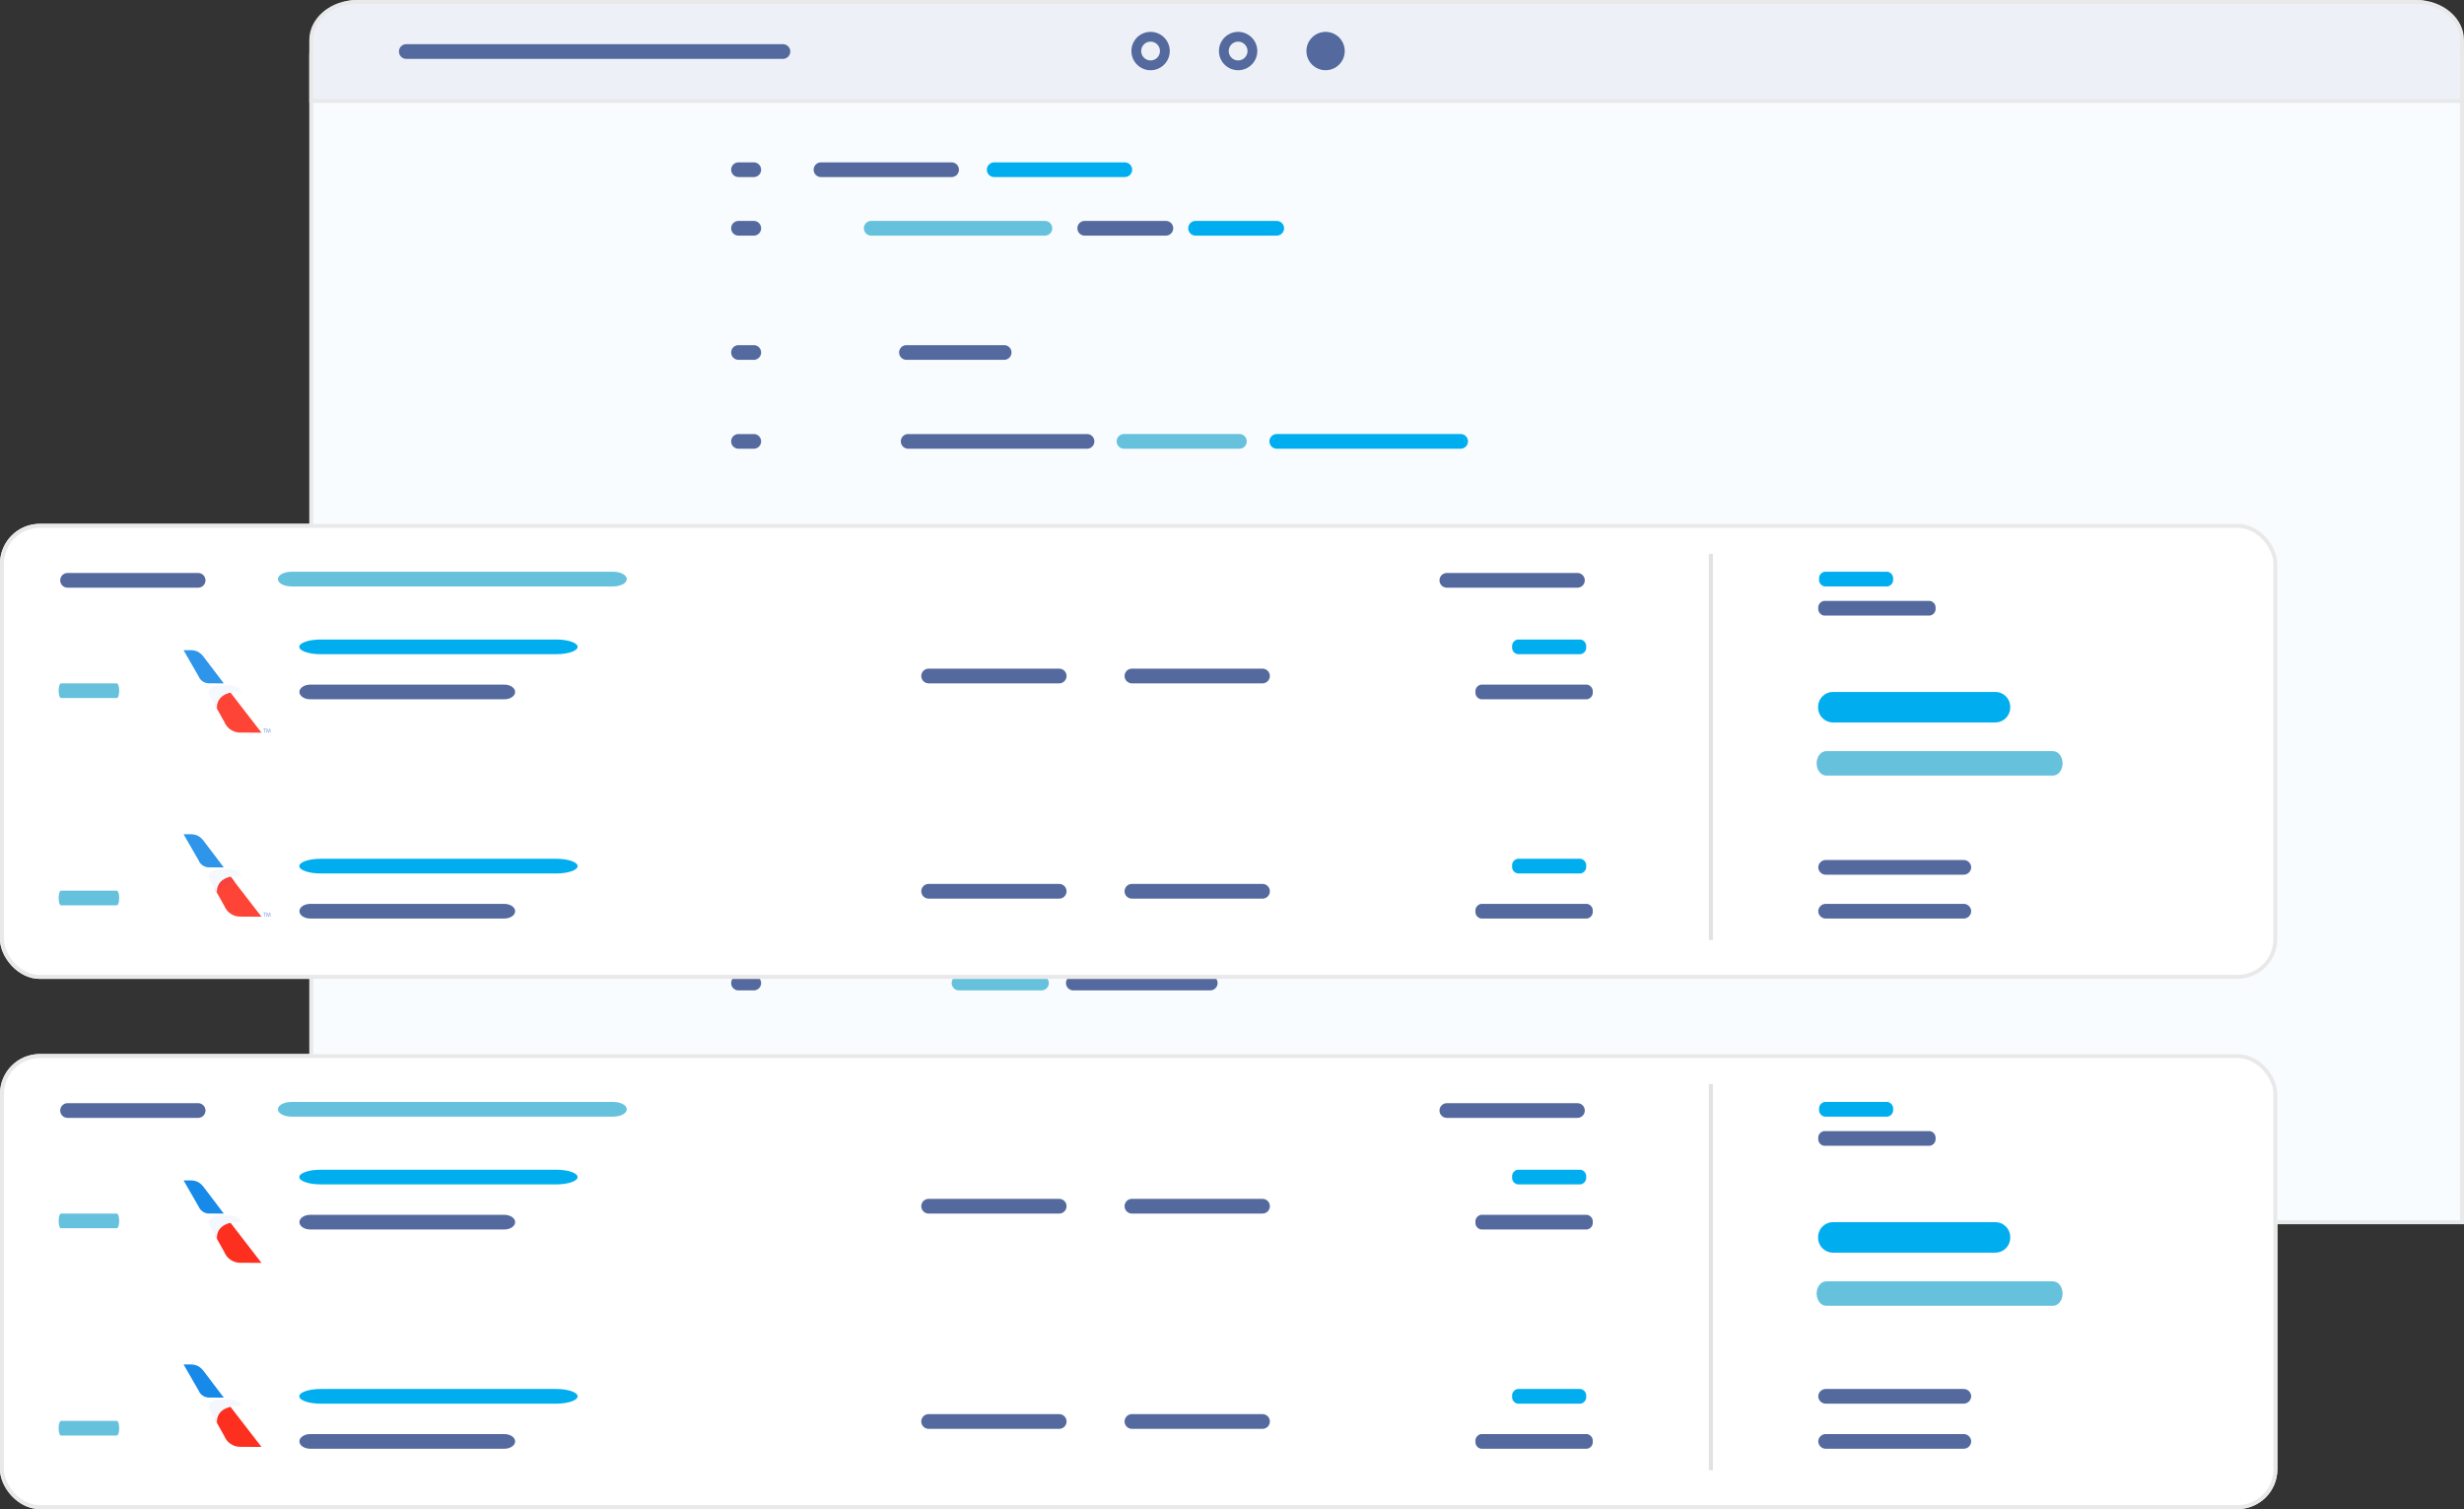 <svg xmlns="http://www.w3.org/2000/svg" xmlns:xlink="http://www.w3.org/1999/xlink" width="618.104" height="378.55" viewBox="0 0 618.104 378.55">
  <rect x="0" y="0" width="618.104" height="378.55" fill="#333333" stroke="none"/>
  <defs>
    <linearGradient id="linear-gradient" x1="27.215" y1="-116.18" x2="27.215" y2="-115.299" gradientUnits="objectBoundingBox">
      <stop offset="0" stop-color="#00d9ff"/>
      <stop offset="1" stop-color="#1789e9"/>
    </linearGradient>
    <linearGradient id="linear-gradient-2" x1="23.001" y1="-92.619" x2="24.09" y2="-92.619" gradientUnits="objectBoundingBox">
      <stop offset="0" stop-color="#fd3020"/>
      <stop offset="1" stop-color="#f42e2b"/>
    </linearGradient>
    <linearGradient id="linear-gradient-3" x1="52.968" y1="-206.406" x2="51.666" y2="-205.122" xlink:href="#linear-gradient-2"/>
    <linearGradient id="linear-gradient-4" x1="32.525" y1="-161.398" x2="33.34" y2="-161.42" gradientUnits="objectBoundingBox">
      <stop offset="0" stop-color="#f4f8fd"/>
      <stop offset="1" stop-color="#ceebf4"/>
    </linearGradient>
  </defs>
  <g id="Group_14374" data-name="Group 14374" transform="translate(-715.309 -201.601)">
    <g id="Group_14263" data-name="Group 14263" transform="translate(793.395 202.101)">
      <path id="Path_17220" data-name="Path 17220" d="M1255.6-2890.649v292.512H716.078v-292.511c0-7.466,5.128-13.573,11.4-13.573H1244.2C1250.469-2904.221,1255.6-2898.113,1255.6-2890.649Z" transform="translate(-716.078 2904.221)" fill="#f9fcff" stroke="#e9e9e9" stroke-width="1"/>
      <path id="Path_17221" data-name="Path 17221" d="M1255.6-2894.68v15.286H716.088v-15.285c0-5.248,5.129-9.542,11.4-9.542h516.722C1250.474-2904.221,1255.6-2899.927,1255.6-2894.68Z" transform="translate(-716.086 2904.221)" fill="#edf1f7" stroke="#e9e9e9" stroke-width="1"/>
      <circle id="Ellipse_385" data-name="Ellipse 385" cx="4.808" cy="4.808" r="4.808" transform="translate(247.643 12.303) rotate(-45)" fill="#54699d"/>
      <path id="Path_17222" data-name="Path 17222" d="M1493.83-2871.277a2.356,2.356,0,0,1,2.353,2.354,2.356,2.356,0,0,1-2.353,2.353,2.356,2.356,0,0,1-2.353-2.353,2.357,2.357,0,0,1,2.353-2.354m0-2.455a4.809,4.809,0,0,0-4.808,4.809,4.808,4.808,0,0,0,4.808,4.808,4.807,4.807,0,0,0,4.808-4.808,4.808,4.808,0,0,0-4.808-4.809Z" transform="translate(-1261.327 2881.227)" fill="#54699d"/>
      <path id="Path_17223" data-name="Path 17223" d="M1419.279-2871.277a2.356,2.356,0,0,1,2.353,2.354,2.356,2.356,0,0,1-2.353,2.353,2.355,2.355,0,0,1-2.352-2.353,2.355,2.355,0,0,1,2.352-2.354m0-2.455a4.808,4.808,0,0,0-4.807,4.809,4.807,4.807,0,0,0,4.807,4.808,4.807,4.807,0,0,0,4.808-4.808,4.808,4.808,0,0,0-4.808-4.809Z" transform="translate(-1208.738 2881.227)" fill="#54699d"/>
      <g id="Group_13252" data-name="Group 13252" transform="translate(21.993 10.582)">
        <path id="Path_17224" data-name="Path 17224" d="M901.87-2857.492H807.387a1.841,1.841,0,0,1-1.841-1.841,1.842,1.842,0,0,1,1.841-1.842H901.87a1.842,1.842,0,0,1,1.841,1.842A1.841,1.841,0,0,1,901.87-2857.492Z" transform="translate(-805.546 2861.175)" fill="#54699d"/>
      </g>
      <g id="Group_13296" data-name="Group 13296" transform="translate(105.326 40.231)">
        <g id="Group_13253" data-name="Group 13253" transform="translate(0 0.001)">
          <path id="Path_17225" data-name="Path 17225" d="M811.225-2747.506h-3.837a1.841,1.841,0,0,1-1.841-1.842,1.841,1.841,0,0,1,1.841-1.841h3.837a1.841,1.841,0,0,1,1.841,1.841A1.842,1.842,0,0,1,811.225-2747.506Z" transform="translate(-805.546 2751.189)" fill="#54699d"/>
        </g>
        <g id="Group_13254" data-name="Group 13254" transform="translate(0 14.69)">
          <path id="Path_17226" data-name="Path 17226" d="M811.225-2687.752h-3.837a1.841,1.841,0,0,1-1.841-1.841,1.841,1.841,0,0,1,1.841-1.842h3.837a1.842,1.842,0,0,1,1.841,1.842A1.842,1.842,0,0,1,811.225-2687.752Z" transform="translate(-805.546 2691.435)" fill="#54699d"/>
        </g>
        <g id="Group_13255" data-name="Group 13255" transform="translate(0 45.847)">
          <path id="Path_17227" data-name="Path 17227" d="M811.225-2628h-3.837a1.841,1.841,0,0,1-1.841-1.841,1.841,1.841,0,0,1,1.841-1.842h3.837a1.842,1.842,0,0,1,1.841,1.842A1.841,1.841,0,0,1,811.225-2628Z" transform="translate(-805.546 2631.681)" fill="#54699d"/>
        </g>
        <g id="Group_13256" data-name="Group 13256" transform="translate(0 68.146)">
          <path id="Path_17228" data-name="Path 17228" d="M811.225-2568.238h-3.837a1.841,1.841,0,0,1-1.841-1.842,1.841,1.841,0,0,1,1.841-1.841h3.837a1.842,1.842,0,0,1,1.841,1.841A1.841,1.841,0,0,1,811.225-2568.238Z" transform="translate(-805.546 2571.921)" fill="#54699d"/>
        </g>
        <g id="Group_13257" data-name="Group 13257" transform="translate(0 90.862)">
          <path id="Path_17229" data-name="Path 17229" d="M811.225-2508.48h-3.837a1.841,1.841,0,0,1-1.841-1.841,1.841,1.841,0,0,1,1.841-1.841h3.837a1.841,1.841,0,0,1,1.841,1.841A1.841,1.841,0,0,1,811.225-2508.48Z" transform="translate(-805.546 2512.162)" fill="#54699d"/>
        </g>
        <g id="Group_13258" data-name="Group 13258" transform="translate(0 113.576)">
          <path id="Path_17230" data-name="Path 17230" d="M811.225-2448.726h-3.837a1.841,1.841,0,0,1-1.841-1.841,1.842,1.842,0,0,1,1.841-1.842h3.837a1.842,1.842,0,0,1,1.841,1.842A1.841,1.841,0,0,1,811.225-2448.726Z" transform="translate(-805.546 2452.408)" fill="#54699d"/>
        </g>
        <g id="Group_13259" data-name="Group 13259" transform="translate(0 136.291)">
          <path id="Path_17231" data-name="Path 17231" d="M811.225-2388.972h-3.837a1.841,1.841,0,0,1-1.841-1.841,1.842,1.842,0,0,1,1.841-1.841h3.837a1.842,1.842,0,0,1,1.841,1.841A1.841,1.841,0,0,1,811.225-2388.972Z" transform="translate(-805.546 2392.654)" fill="#54699d"/>
        </g>
        <g id="Group_13260" data-name="Group 13260" transform="translate(0 159.007)">
          <path id="Path_17232" data-name="Path 17232" d="M811.225-2329.211h-3.837a1.842,1.842,0,0,1-1.841-1.842,1.841,1.841,0,0,1,1.841-1.841h3.837a1.841,1.841,0,0,1,1.841,1.841A1.842,1.842,0,0,1,811.225-2329.211Z" transform="translate(-805.546 2332.894)" fill="#54699d"/>
        </g>
        <g id="Group_13261" data-name="Group 13261" transform="translate(0 181.721)">
          <path id="Path_17233" data-name="Path 17233" d="M811.225-2269.457h-3.837a1.841,1.841,0,0,1-1.841-1.841,1.841,1.841,0,0,1,1.841-1.841h3.837a1.842,1.842,0,0,1,1.841,1.841A1.841,1.841,0,0,1,811.225-2269.457Z" transform="translate(-805.546 2273.14)" fill="#54699d"/>
        </g>
        <g id="Group_13262" data-name="Group 13262" transform="translate(0 204.018)">
          <path id="Path_17234" data-name="Path 17234" d="M811.225-2209.7h-3.837a1.841,1.841,0,0,1-1.841-1.841,1.842,1.842,0,0,1,1.841-1.842h3.837a1.842,1.842,0,0,1,1.841,1.842A1.842,1.842,0,0,1,811.225-2209.7Z" transform="translate(-805.546 2213.385)" fill="#54699d"/>
        </g>
        <g id="Group_13263" data-name="Group 13263" transform="translate(0 235.177)">
          <path id="Path_17235" data-name="Path 17235" d="M811.225-2149.943h-3.837a1.841,1.841,0,0,1-1.841-1.841,1.842,1.842,0,0,1,1.841-1.842h3.837a1.842,1.842,0,0,1,1.841,1.842A1.841,1.841,0,0,1,811.225-2149.943Z" transform="translate(-805.546 2153.626)" fill="#54699d"/>
        </g>
        <g id="Group_13264" data-name="Group 13264" transform="translate(0 249.865)">
          <path id="Path_17236" data-name="Path 17236" d="M811.225-2090.189h-3.837a1.841,1.841,0,0,1-1.841-1.841,1.842,1.842,0,0,1,1.841-1.842h3.837a1.842,1.842,0,0,1,1.841,1.842A1.841,1.841,0,0,1,811.225-2090.189Z" transform="translate(-805.546 2093.872)" fill="#54699d"/>
        </g>
        <g id="Group_13265" data-name="Group 13265" transform="translate(20.695 0.001)">
          <path id="Path_17237" data-name="Path 17237" d="M924.333-2747.506H891.574a1.841,1.841,0,0,1-1.841-1.842,1.841,1.841,0,0,1,1.841-1.841h32.759a1.841,1.841,0,0,1,1.841,1.841A1.842,1.842,0,0,1,924.333-2747.506Z" transform="translate(-889.733 2751.189)" fill="#54699d"/>
        </g>
        <g id="Group_13267" data-name="Group 13267" transform="translate(64.145 0)">
          <g id="Group_13266" data-name="Group 13266">
            <path id="Path_17238" data-name="Path 17238" d="M1050.721-2747.51a1.841,1.841,0,0,1-1.841-1.842,1.842,1.842,0,0,1,1.841-1.841h32.759a1.841,1.841,0,0,1,1.842,1.841,1.842,1.842,0,0,1-1.842,1.841Z" transform="translate(-1048.88 2751.194)" fill="#00aeef"/>
          </g>
        </g>
        <g id="Group_13268" data-name="Group 13268" transform="translate(33.296 14.69)">
          <path id="Path_17239" data-name="Path 17239" d="M976.551-2687.752H932.977a1.841,1.841,0,0,1-1.841-1.841,1.841,1.841,0,0,1,1.841-1.842h43.574a1.841,1.841,0,0,1,1.841,1.842A1.841,1.841,0,0,1,976.551-2687.752Z" transform="translate(-931.136 2691.435)" fill="#66c1dd"/>
        </g>
        <g id="Group_13269" data-name="Group 13269" transform="translate(86.854 14.69)">
          <path id="Path_17240" data-name="Path 17240" d="M1159.063-2687.752h-20.357a1.841,1.841,0,0,1-1.841-1.841,1.841,1.841,0,0,1,1.841-1.842h20.357a1.842,1.842,0,0,1,1.842,1.842A1.842,1.842,0,0,1,1159.063-2687.752Z" transform="translate(-1136.865 2691.435)" fill="#54699d"/>
        </g>
        <g id="Group_13271" data-name="Group 13271" transform="translate(114.667 14.69)">
          <g id="Group_13270" data-name="Group 13270">
            <path id="Path_17241" data-name="Path 17241" d="M1265.16-2687.752H1244.8a1.841,1.841,0,0,1-1.841-1.841,1.841,1.841,0,0,1,1.841-1.842h20.355a1.842,1.842,0,0,1,1.842,1.842A1.842,1.842,0,0,1,1265.16-2687.752Z" transform="translate(-1242.963 2691.435)" fill="#00aeef"/>
          </g>
        </g>
        <g id="Group_13272" data-name="Group 13272" transform="translate(42.133 45.847)">
          <path id="Path_17242" data-name="Path 17242" d="M992.338-2628H967.826a1.841,1.841,0,0,1-1.841-1.841,1.841,1.841,0,0,1,1.841-1.842h24.512a1.842,1.842,0,0,1,1.841,1.842A1.841,1.841,0,0,1,992.338-2628Z" transform="translate(-965.985 2631.681)" fill="#54699d"/>
        </g>
        <g id="Group_13273" data-name="Group 13273" transform="translate(42.567 68.146)">
          <path id="Path_17243" data-name="Path 17243" d="M1012.694-2568.238H967.826a1.841,1.841,0,0,1-1.841-1.842,1.841,1.841,0,0,1,1.841-1.841h44.868a1.841,1.841,0,0,1,1.842,1.841A1.841,1.841,0,0,1,1012.694-2568.238Z" transform="translate(-965.985 2571.921)" fill="#54699d"/>
        </g>
        <g id="Group_13274" data-name="Group 13274" transform="translate(96.713 68.144)">
          <path id="Path_17244" data-name="Path 17244" d="M1203.874-2568.243H1174.93a1.842,1.842,0,0,1-1.842-1.842,1.842,1.842,0,0,1,1.842-1.841h28.943a1.841,1.841,0,0,1,1.841,1.841A1.842,1.842,0,0,1,1203.874-2568.243Z" transform="translate(-1173.089 2571.926)" fill="#66c1dd"/>
        </g>
        <g id="Group_13275" data-name="Group 13275" transform="translate(135.033 68.144)">
          <path id="Path_17245" data-name="Path 17245" d="M1362.084-2568.243h-46.119a1.842,1.842,0,0,1-1.842-1.842,1.842,1.842,0,0,1,1.842-1.841h46.119a1.841,1.841,0,0,1,1.841,1.841A1.842,1.842,0,0,1,1362.084-2568.243Z" transform="translate(-1314.124 2571.926)" fill="#00aeef"/>
        </g>
        <g id="Group_13277" data-name="Group 13277" transform="translate(55.636 90.862)">
          <g id="Group_13276" data-name="Group 13276">
            <path id="Path_17246" data-name="Path 17246" d="M1051.791-2508.48h-33.417a1.841,1.841,0,0,1-1.841-1.841,1.841,1.841,0,0,1,1.841-1.841h33.417a1.841,1.841,0,0,1,1.841,1.841A1.841,1.841,0,0,1,1051.791-2508.48Z" transform="translate(-1016.532 2512.162)" fill="#66c1dd"/>
          </g>
        </g>
        <g id="Group_13278" data-name="Group 13278" transform="translate(96.557 90.862)">
          <path id="Path_17247" data-name="Path 17247" d="M1206.973-2508.48h-33.417a1.841,1.841,0,0,1-1.841-1.841,1.841,1.841,0,0,1,1.841-1.841h33.417a1.841,1.841,0,0,1,1.841,1.841A1.841,1.841,0,0,1,1206.973-2508.48Z" transform="translate(-1171.714 2512.162)" fill="#54699d"/>
        </g>
        <g id="Group_13279" data-name="Group 13279" transform="translate(42.015 113.576)">
          <path id="Path_17248" data-name="Path 17248" d="M985.658-2448.726H967.826a1.841,1.841,0,0,1-1.841-1.841,1.842,1.842,0,0,1,1.841-1.842h17.832a1.842,1.842,0,0,1,1.841,1.842A1.841,1.841,0,0,1,985.658-2448.726Z" transform="translate(-965.985 2452.408)" fill="#54699d"/>
        </g>
        <g id="Group_13280" data-name="Group 13280" transform="translate(66.752 113.576)">
          <path id="Path_17249" data-name="Path 17249" d="M1080.115-2448.726h-17.832a1.841,1.841,0,0,1-1.841-1.841,1.842,1.842,0,0,1,1.841-1.842h17.832a1.842,1.842,0,0,1,1.841,1.842A1.841,1.841,0,0,1,1080.115-2448.726Z" transform="translate(-1060.442 2452.408)" fill="#54699d"/>
        </g>
        <g id="Group_13282" data-name="Group 13282" transform="translate(92.9 113.576)">
          <g id="Group_13281" data-name="Group 13281">
            <path id="Path_17250" data-name="Path 17250" d="M1205.418-2448.726h-48.683a1.841,1.841,0,0,1-1.841-1.841,1.842,1.842,0,0,1,1.841-1.842h48.683a1.842,1.842,0,0,1,1.841,1.842A1.841,1.841,0,0,1,1205.418-2448.726Z" transform="translate(-1154.894 2452.408)" fill="#00aeef"/>
          </g>
        </g>
        <g id="Group_13284" data-name="Group 13284" transform="translate(150.279 113.576)">
          <g id="Group_13283" data-name="Group 13283">
            <path id="Path_17251" data-name="Path 17251" d="M1395.821-2448.726h-17.833a1.841,1.841,0,0,1-1.841-1.841,1.842,1.842,0,0,1,1.841-1.842h17.833a1.842,1.842,0,0,1,1.841,1.842A1.841,1.841,0,0,1,1395.821-2448.726Z" transform="translate(-1376.146 2452.408)" fill="#66c1dd"/>
          </g>
        </g>
        <g id="Group_13285" data-name="Group 13285" transform="translate(55.584 136.291)">
          <path id="Path_17252" data-name="Path 17252" d="M1049.882-2388.972h-31.509a1.841,1.841,0,0,1-1.841-1.841,1.842,1.842,0,0,1,1.841-1.841h31.509a1.842,1.842,0,0,1,1.841,1.841A1.841,1.841,0,0,1,1049.882-2388.972Z" transform="translate(-1016.532 2392.654)" fill="#00aeef"/>
        </g>
        <g id="Group_13286" data-name="Group 13286" transform="translate(56.388 159.007)">
          <path id="Path_17253" data-name="Path 17253" d="M1074.692-2329.211h-56.318a1.842,1.842,0,0,1-1.841-1.842,1.841,1.841,0,0,1,1.841-1.841h56.318a1.841,1.841,0,0,1,1.841,1.841A1.841,1.841,0,0,1,1074.692-2329.211Z" transform="translate(-1016.532 2332.894)" fill="#54699d"/>
        </g>
        <g id="Group_13288" data-name="Group 13288" transform="translate(123.286 159.007)">
          <g id="Group_13287" data-name="Group 13287">
            <path id="Path_17254" data-name="Path 17254" d="M1299.985-2329.211h-31.806a1.842,1.842,0,0,1-1.841-1.842,1.841,1.841,0,0,1,1.841-1.841h31.806a1.841,1.841,0,0,1,1.841,1.841A1.842,1.842,0,0,1,1299.985-2329.211Z" transform="translate(-1266.337 2332.894)" fill="#66c1dd"/>
          </g>
        </g>
        <g id="Group_13289" data-name="Group 13289" transform="translate(42.281 181.721)">
          <path id="Path_17255" data-name="Path 17255" d="M999.971-2269.457H967.826a1.841,1.841,0,0,1-1.841-1.841,1.841,1.841,0,0,1,1.841-1.841h32.145a1.841,1.841,0,0,1,1.841,1.841A1.841,1.841,0,0,1,999.971-2269.457Z" transform="translate(-965.985 2273.14)" fill="#00aeef"/>
        </g>
        <g id="Group_13290" data-name="Group 13290" transform="translate(55.317 204.018)">
          <path id="Path_17256" data-name="Path 17256" d="M1039.068-2209.7h-20.695a1.841,1.841,0,0,1-1.841-1.841,1.842,1.842,0,0,1,1.841-1.842h20.695a1.842,1.842,0,0,1,1.841,1.842A1.841,1.841,0,0,1,1039.068-2209.7Z" transform="translate(-1016.532 2213.385)" fill="#66c1dd"/>
        </g>
        <g id="Group_13291" data-name="Group 13291" transform="translate(83.993 204.018)">
          <path id="Path_17257" data-name="Path 17257" d="M1160.113-2209.7h-34.35a1.842,1.842,0,0,1-1.841-1.841,1.842,1.842,0,0,1,1.841-1.842h34.35a1.842,1.842,0,0,1,1.841,1.842A1.841,1.841,0,0,1,1160.113-2209.7Z" transform="translate(-1123.922 2213.385)" fill="#54699d"/>
        </g>
        <g id="Group_13292" data-name="Group 13292" transform="translate(32.945 235.177)">
          <path id="Path_17258" data-name="Path 17258" d="M954.944-2149.943H932.977a1.841,1.841,0,0,1-1.841-1.841,1.842,1.842,0,0,1,1.841-1.842h21.967a1.842,1.842,0,0,1,1.841,1.842A1.841,1.841,0,0,1,954.944-2149.943Z" transform="translate(-931.136 2153.626)" fill="#54699d"/>
        </g>
        <g id="Group_13294" data-name="Group 13294" transform="translate(63.72 235.177)">
          <g id="Group_13293" data-name="Group 13293">
            <path id="Path_17259" data-name="Path 17259" d="M1097.578-2149.943h-50.91a1.841,1.841,0,0,1-1.841-1.841,1.842,1.842,0,0,1,1.841-1.842h50.91a1.842,1.842,0,0,1,1.841,1.842A1.841,1.841,0,0,1,1097.578-2149.943Z" transform="translate(-1044.827 2153.626)" fill="#00aeef"/>
          </g>
        </g>
        <g id="Group_13295" data-name="Group 13295" transform="translate(42.347 249.865)">
          <path id="Path_17260" data-name="Path 17260" d="M1003.152-2090.189H967.826a1.841,1.841,0,0,1-1.841-1.841,1.842,1.842,0,0,1,1.841-1.842h35.326a1.842,1.842,0,0,1,1.841,1.842A1.841,1.841,0,0,1,1003.152-2090.189Z" transform="translate(-965.985 2093.872)" fill="#54699d"/>
        </g>
      </g>
    </g>
    <g id="Group_14271" data-name="Group 14271" transform="translate(715.309 333)">
      <g id="Rectangle_3219" data-name="Rectangle 3219" fill="#fff" stroke="#e9e9e9" stroke-width="1">
        <rect width="571.288" height="114.15" rx="10" stroke="none"/>
        <rect x="0.5" y="0.5" width="570.288" height="113.15" rx="9.5" fill="none"/>
      </g>
      <g id="Group_13506" data-name="Group 13506" transform="translate(46.052 77.859)" opacity="0.9">
        <g id="Group_5069" data-name="Group 5069">
          <path id="Path_3626" data-name="Path 3626" d="M-7594.279,7349.72c2.087.016,3.434-.324,4.988,1.6l5.1,6.718-3.7-.025a2.8,2.8,0,0,1-2.593-1.7Z" transform="translate(7594.279 -7349.706)" fill="url(#linear-gradient)"/>
          <path id="Path_3627" data-name="Path 3627" d="M-7585.888,7355.912l8.05,10.414-5.517-.036a4.282,4.282,0,0,1-3.761-2.584l-2.444-4.387.647-2.3Z" transform="translate(7597.384 -7345.625)" fill="url(#linear-gradient-2)"/>
          <path id="Path_3628" data-name="Path 3628" d="M-7588.86,7360.507c.331-1.681,3-3.056,4.406-2.821l-1.44-1.888-2.318.535-1.474,2.658Z" transform="translate(7597.292 -7345.697)" fill="url(#linear-gradient-3)"/>
          <path id="Path_3629" data-name="Path 3629" d="M-7588.4,7360.972l-1.873-3.347c-.547-1.042-.091-2.268,1.847-2.482s5.3-.549,6.29,1.6C-7584.764,7356.438-7588.657,7357.276-7588.4,7360.972Z" transform="translate(7596.77 -7346.236)" fill="url(#linear-gradient-4)"/>
        </g>
        <g id="Group_5070" data-name="Group 5070" transform="translate(19.994 19.653)">
          <path id="Path_3630" data-name="Path 3630" d="M-7581.914,7361.683l-.3,0v-.115l.718.006v.114h-.3l.018.935h-.125Z" transform="translate(7582.211 -7361.564)" fill="#6a8dd9"/>
          <path id="Path_3631" data-name="Path 3631" d="M-7580.889,7362.163c-.009-.146-.02-.322-.022-.453h0c-.033.122-.068.254-.115.4l-.16.508h-.1l-.164-.5c-.047-.151-.087-.284-.116-.409h0c0,.132,0,.3-.012.464l-.018.452-.122,0,.054-1.048h.158l.171.512a3.5,3.5,0,0,1,.105.352h0a3.554,3.554,0,0,1,.1-.352l.162-.507h.16l.076,1.051h-.123Z" transform="translate(7582.538 -7361.563)" fill="#6a8dd9"/>
        </g>
      </g>
      <g id="Group_13760" data-name="Group 13760" transform="translate(46.052 31.693)" opacity="0.9">
        <g id="Group_5069-2" data-name="Group 5069">
          <path id="Path_3626-2" data-name="Path 3626" d="M-7594.279,7349.72c2.087.016,3.434-.324,4.988,1.6l5.1,6.718-3.7-.025a2.8,2.8,0,0,1-2.593-1.7Z" transform="translate(7594.279 -7349.706)" fill="url(#linear-gradient)"/>
          <path id="Path_3627-2" data-name="Path 3627" d="M-7585.888,7355.912l8.05,10.414-5.517-.036a4.282,4.282,0,0,1-3.761-2.584l-2.444-4.387.647-2.3Z" transform="translate(7597.384 -7345.625)" fill="url(#linear-gradient-2)"/>
          <path id="Path_3628-2" data-name="Path 3628" d="M-7588.86,7360.507c.331-1.681,3-3.056,4.406-2.821l-1.44-1.888-2.318.535-1.474,2.658Z" transform="translate(7597.292 -7345.697)" fill="url(#linear-gradient-3)"/>
          <path id="Path_3629-2" data-name="Path 3629" d="M-7588.4,7360.972l-1.873-3.347c-.547-1.042-.091-2.268,1.847-2.482s5.3-.549,6.29,1.6C-7584.764,7356.438-7588.657,7357.276-7588.4,7360.972Z" transform="translate(7596.77 -7346.236)" fill="url(#linear-gradient-4)"/>
        </g>
        <g id="Group_5070-2" data-name="Group 5070" transform="translate(19.994 19.653)">
          <path id="Path_3630-2" data-name="Path 3630" d="M-7581.914,7361.683l-.3,0v-.115l.718.006v.114h-.3l.018.935h-.125Z" transform="translate(7582.211 -7361.564)" fill="#6a8dd9"/>
          <path id="Path_3631-2" data-name="Path 3631" d="M-7580.889,7362.163c-.009-.146-.02-.322-.022-.453h0c-.033.122-.068.254-.115.4l-.16.508h-.1l-.164-.5c-.047-.151-.087-.284-.116-.409h0c0,.132,0,.3-.012.464l-.018.452-.122,0,.054-1.048h.158l.171.512a3.5,3.5,0,0,1,.105.352h0a3.554,3.554,0,0,1,.1-.352l.162-.507h.16l.076,1.051h-.123Z" transform="translate(7582.538 -7361.563)" fill="#6a8dd9"/>
        </g>
      </g>
      <line id="Line_42" data-name="Line 42" y2="96.85" transform="translate(429.185 7.541)" fill="none" stroke="#707070" stroke-width="1" opacity="0.2"/>
      <g id="Group_14359" data-name="Group 14359" transform="translate(15.107 12.333)">
        <path id="Path_17237-2" data-name="Path 17237" d="M924.333-2747.506H891.574a1.841,1.841,0,0,1-1.841-1.842,1.841,1.841,0,0,1,1.841-1.841h32.759a1.841,1.841,0,0,1,1.841,1.841A1.842,1.842,0,0,1,924.333-2747.506Z" transform="translate(-889.733 2751.189)" fill="#54699d"/>
      </g>
    </g>
    <g id="Group_14354" data-name="Group 14354" transform="translate(997.416 369.333)">
      <path id="Path_17237-3" data-name="Path 17237" d="M924.333-2747.506H891.574a1.841,1.841,0,0,1-1.841-1.842,1.841,1.841,0,0,1,1.841-1.841h32.759a1.841,1.841,0,0,1,1.841,1.841A1.842,1.842,0,0,1,924.333-2747.506Z" transform="translate(-889.733 2751.189)" fill="#54699d"/>
    </g>
    <g id="Group_14355" data-name="Group 14355" transform="translate(785.018 345.021)">
      <path id="Path_17239-2" data-name="Path 17239" d="M1015.253-2687.752H934.546c-1.883,0-3.41-.824-3.41-1.841s1.528-1.842,3.41-1.842h80.706c1.883,0,3.411.824,3.411,1.842S1017.136-2687.752,1015.253-2687.752Z" transform="translate(-931.136 2691.435)" fill="#66c1dd"/>
    </g>
    <g id="Group_14356" data-name="Group 14356" transform="translate(1076.416 345.333)">
      <path id="Path_17237-4" data-name="Path 17237" d="M924.333-2747.506H891.574a1.841,1.841,0,0,1-1.841-1.842,1.841,1.841,0,0,1,1.841-1.841h32.759a1.841,1.841,0,0,1,1.841,1.841A1.842,1.842,0,0,1,924.333-2747.506Z" transform="translate(-889.733 2751.189)" fill="#54699d"/>
    </g>
    <g id="Group_14357" data-name="Group 14357" transform="translate(790.389 362.021)">
      <g id="Group_13270-2" data-name="Group 13270">
        <path id="Path_17241-2" data-name="Path 17241" d="M1307.431-2687.752h-59.12c-2.952,0-5.348-.824-5.348-1.841s2.4-1.842,5.348-1.842h59.12c2.953,0,5.349.824,5.349,1.842S1310.383-2687.752,1307.431-2687.752Z" transform="translate(-1242.963 2691.435)" fill="#00aeef"/>
      </g>
    </g>
    <g id="Group_14358" data-name="Group 14358" transform="translate(790.416 373.333)">
      <path id="Path_17237-5" data-name="Path 17237" d="M941.119-2747.506H892.467c-1.51,0-2.734-.824-2.734-1.842s1.225-1.841,2.734-1.841h48.652c1.51,0,2.735.824,2.735,1.841S942.629-2747.506,941.119-2747.506Z" transform="translate(-889.733 2751.189)" fill="#54699d"/>
    </g>
    <g id="Group_14360" data-name="Group 14360" transform="translate(790.389 417.021)">
      <g id="Group_13270-3" data-name="Group 13270">
        <path id="Path_17241-3" data-name="Path 17241" d="M1307.431-2687.752h-59.12c-2.952,0-5.348-.824-5.348-1.841s2.4-1.842,5.348-1.842h59.12c2.953,0,5.349.824,5.349,1.842S1310.383-2687.752,1307.431-2687.752Z" transform="translate(-1242.963 2691.435)" fill="#00aeef"/>
      </g>
    </g>
    <path id="Path_20721" data-name="Path 20721" d="M941.119-2747.506H892.467c-1.51,0-2.734-.824-2.734-1.842s1.225-1.841,2.734-1.841h48.652c1.51,0,2.735.824,2.735,1.841S942.629-2747.506,941.119-2747.506Z" transform="translate(-99.316 3179.521)" fill="#54699d"/>
    <g id="Group_14361" data-name="Group 14361" transform="translate(730.018 373.021)">
      <path id="Path_17239-3" data-name="Path 17239" d="M945.735-2687.752H931.728c-.327,0-.592-.824-.592-1.841s.265-1.842.592-1.842h14.008c.327,0,.592.824.592,1.842S946.062-2687.752,945.735-2687.752Z" transform="translate(-931.136 2691.435)" fill="#66c1dd"/>
    </g>
    <g id="Group_14362" data-name="Group 14362" transform="translate(730.018 425.021)">
      <path id="Path_17239-4" data-name="Path 17239" d="M945.735-2687.752H931.728c-.327,0-.592-.824-.592-1.841s.265-1.842.592-1.842h14.008c.327,0,.592.824.592,1.842S946.062-2687.752,945.735-2687.752Z" transform="translate(-931.136 2691.435)" fill="#66c1dd"/>
    </g>
    <g id="Group_14363" data-name="Group 14363" transform="translate(997.416 423.333)">
      <path id="Path_17237-6" data-name="Path 17237" d="M924.333-2747.506H891.574a1.841,1.841,0,0,1-1.841-1.842,1.841,1.841,0,0,1,1.841-1.841h32.759a1.841,1.841,0,0,1,1.841,1.841A1.842,1.842,0,0,1,924.333-2747.506Z" transform="translate(-889.733 2751.189)" fill="#54699d"/>
    </g>
    <g id="Group_14364" data-name="Group 14364" transform="translate(1094.637 362.021)">
      <g id="Group_13270-4" data-name="Group 13270">
        <path id="Path_17241-4" data-name="Path 17241" d="M1260.109-2687.752h-15.724a1.673,1.673,0,0,1-1.422-1.841,1.673,1.673,0,0,1,1.422-1.842h15.724a1.673,1.673,0,0,1,1.422,1.842A1.673,1.673,0,0,1,1260.109-2687.752Z" transform="translate(-1242.963 2691.435)" fill="#00aeef"/>
      </g>
    </g>
    <g id="Group_14365" data-name="Group 14365" transform="translate(1094.637 417.021)">
      <g id="Group_13270-5" data-name="Group 13270">
        <path id="Path_17241-5" data-name="Path 17241" d="M1260.109-2687.752h-15.724a1.673,1.673,0,0,1-1.422-1.841,1.673,1.673,0,0,1,1.422-1.842h15.724a1.673,1.673,0,0,1,1.422,1.842A1.673,1.673,0,0,1,1260.109-2687.752Z" transform="translate(-1242.963 2691.435)" fill="#00aeef"/>
      </g>
    </g>
    <g id="Group_14366" data-name="Group 14366" transform="translate(1085.43 373.333)">
      <path id="Path_17237-7" data-name="Path 17237" d="M917.674-2747.506H891.22a1.693,1.693,0,0,1-1.487-1.842,1.692,1.692,0,0,1,1.487-1.841h26.454a1.693,1.693,0,0,1,1.487,1.841A1.693,1.693,0,0,1,917.674-2747.506Z" transform="translate(-889.733 2751.189)" fill="#54699d"/>
    </g>
    <g id="Group_14367" data-name="Group 14367" transform="translate(1085.43 428.333)">
      <path id="Path_17237-8" data-name="Path 17237" d="M917.674-2747.506H891.22a1.693,1.693,0,0,1-1.487-1.842,1.692,1.692,0,0,1,1.487-1.841h26.454a1.693,1.693,0,0,1,1.487,1.841A1.693,1.693,0,0,1,917.674-2747.506Z" transform="translate(-889.733 2751.189)" fill="#54699d"/>
    </g>
    <g id="Group_14368" data-name="Group 14368" transform="translate(1171.637 345.021)">
      <g id="Group_13270-6" data-name="Group 13270">
        <path id="Path_17241-6" data-name="Path 17241" d="M1260.109-2687.752h-15.724a1.673,1.673,0,0,1-1.422-1.841,1.673,1.673,0,0,1,1.422-1.842h15.724a1.673,1.673,0,0,1,1.422,1.842A1.673,1.673,0,0,1,1260.109-2687.752Z" transform="translate(-1242.963 2691.435)" fill="#00aeef"/>
      </g>
    </g>
    <path id="Path_20722" data-name="Path 20722" d="M917.674-2747.506H891.22a1.693,1.693,0,0,1-1.487-1.842,1.692,1.692,0,0,1,1.487-1.841h26.454a1.693,1.693,0,0,1,1.487,1.841A1.693,1.693,0,0,1,917.674-2747.506Z" transform="translate(281.697 3103.521)" fill="#54699d"/>
    <g id="Group_14369" data-name="Group 14369" transform="translate(1171.389 375.174)">
      <g id="Group_13270-7" data-name="Group 13270">
        <path id="Path_17241-7" data-name="Path 17241" d="M1287.466-2683.787h-40.812a3.76,3.76,0,0,1-3.692-3.823,3.76,3.76,0,0,1,3.692-3.824h40.812a3.76,3.76,0,0,1,3.692,3.824A3.76,3.76,0,0,1,1287.466-2683.787Z" transform="translate(-1242.963 2691.435)" fill="#00aeef"/>
      </g>
    </g>
    <g id="Group_14370" data-name="Group 14370" transform="translate(1171.018 390.021)">
      <path id="Path_17239-5" data-name="Path 17239" d="M990.438-2685.31h-56.9c-1.327,0-2.4-1.371-2.4-3.062s1.077-3.062,2.4-3.062h56.9c1.328,0,2.4,1.371,2.4,3.063S991.766-2685.31,990.438-2685.31Z" transform="translate(-931.136 2691.435)" fill="#66c1dd"/>
    </g>
    <g id="Group_14372" data-name="Group 14372">
      <g id="Rectangle_3570" data-name="Rectangle 3570" transform="translate(715.309 466)" fill="#fff" stroke="#e9e9e9" stroke-width="1">
        <rect width="571.288" height="114.15" rx="10" stroke="none"/>
        <rect x="0.5" y="0.5" width="570.288" height="113.15" rx="9.5" fill="none"/>
      </g>
      <path id="Path_20723" data-name="Path 20723" d="M-7594.279,7349.72c2.087.016,3.434-.324,4.988,1.6l5.1,6.718-3.7-.025a2.8,2.8,0,0,1-2.593-1.7Z" transform="translate(8355.641 -6805.846)" fill="url(#linear-gradient)"/>
      <path id="Path_20724" data-name="Path 20724" d="M-7585.888,7355.912l8.05,10.414-5.517-.036a4.282,4.282,0,0,1-3.761-2.584l-2.444-4.387.647-2.3Z" transform="translate(8358.746 -6801.766)" fill="url(#linear-gradient-2)"/>
      <path id="Path_20725" data-name="Path 20725" d="M-7588.4,7360.972l-1.873-3.347c-.547-1.042-.091-2.268,1.847-2.482s5.3-.549,6.29,1.6C-7584.764,7356.438-7588.657,7357.276-7588.4,7360.972Z" transform="translate(8358.131 -6802.377)" fill="url(#linear-gradient-4)"/>
      <path id="Path_20726" data-name="Path 20726" d="M-7594.279,7349.72c2.087.016,3.434-.324,4.988,1.6l5.1,6.718-3.7-.025a2.8,2.8,0,0,1-2.593-1.7Z" transform="translate(8355.641 -6852.012)" fill="url(#linear-gradient)"/>
      <path id="Path_20727" data-name="Path 20727" d="M-7585.888,7355.912l8.05,10.414-5.517-.036a4.282,4.282,0,0,1-3.761-2.584l-2.444-4.387.647-2.3Z" transform="translate(8358.746 -6847.932)" fill="url(#linear-gradient-2)"/>
      <path id="Path_20728" data-name="Path 20728" d="M-7588.4,7360.972l-1.873-3.347c-.547-1.042-.091-2.268,1.847-2.482s5.3-.549,6.29,1.6C-7584.764,7356.438-7588.657,7357.276-7588.4,7360.972Z" transform="translate(8358.131 -6848.543)" fill="url(#linear-gradient-4)"/>
      <line id="Line_44" data-name="Line 44" y2="96.85" transform="translate(1144.494 473.541)" fill="none" stroke="#707070" stroke-width="1" opacity="0.2"/>
      <path id="Path_20729" data-name="Path 20729" d="M924.333-2747.506H891.574a1.841,1.841,0,0,1-1.841-1.842,1.841,1.841,0,0,1,1.841-1.841h32.759a1.841,1.841,0,0,1,1.841,1.841A1.842,1.842,0,0,1,924.333-2747.506Z" transform="translate(-159.316 3229.521)" fill="#54699d"/>
      <path id="Path_20730" data-name="Path 20730" d="M924.333-2747.506H891.574a1.841,1.841,0,0,1-1.841-1.842,1.841,1.841,0,0,1,1.841-1.841h32.759a1.841,1.841,0,0,1,1.841,1.841A1.842,1.842,0,0,1,924.333-2747.506Z" transform="translate(107.684 3253.521)" fill="#54699d"/>
      <path id="Path_20731" data-name="Path 20731" d="M1015.253-2687.752H934.546c-1.883,0-3.41-.824-3.41-1.841s1.528-1.842,3.41-1.842h80.706c1.883,0,3.411.824,3.411,1.842S1017.136-2687.752,1015.253-2687.752Z" transform="translate(-146.119 3169.456)" fill="#66c1dd"/>
      <path id="Path_20732" data-name="Path 20732" d="M924.333-2747.506H891.574a1.841,1.841,0,0,1-1.841-1.842,1.841,1.841,0,0,1,1.841-1.841h32.759a1.841,1.841,0,0,1,1.841,1.841A1.842,1.842,0,0,1,924.333-2747.506Z" transform="translate(186.684 3229.521)" fill="#54699d"/>
      <path id="Path_20733" data-name="Path 20733" d="M1307.431-2687.752h-59.12c-2.952,0-5.348-.824-5.348-1.841s2.4-1.842,5.348-1.842h59.12c2.953,0,5.349.824,5.349,1.842S1310.383-2687.752,1307.431-2687.752Z" transform="translate(-452.574 3186.456)" fill="#00aeef"/>
      <path id="Path_20734" data-name="Path 20734" d="M941.119-2747.506H892.467c-1.51,0-2.734-.824-2.734-1.842s1.225-1.841,2.734-1.841h48.652c1.51,0,2.735.824,2.735,1.841S942.629-2747.506,941.119-2747.506Z" transform="translate(-99.316 3257.521)" fill="#54699d"/>
      <path id="Path_20735" data-name="Path 20735" d="M1307.431-2687.752h-59.12c-2.952,0-5.348-.824-5.348-1.841s2.4-1.842,5.348-1.842h59.12c2.953,0,5.349.824,5.349,1.842S1310.383-2687.752,1307.431-2687.752Z" transform="translate(-452.574 3241.456)" fill="#00aeef"/>
      <path id="Path_20736" data-name="Path 20736" d="M941.119-2747.506H892.467c-1.51,0-2.734-.824-2.734-1.842s1.225-1.841,2.734-1.841h48.652c1.51,0,2.735.824,2.735,1.841S942.629-2747.506,941.119-2747.506Z" transform="translate(-99.316 3312.521)" fill="#54699d"/>
      <path id="Path_20737" data-name="Path 20737" d="M945.735-2687.752H931.728c-.327,0-.592-.824-.592-1.841s.265-1.842.592-1.842h14.008c.327,0,.592.824.592,1.842S946.062-2687.752,945.735-2687.752Z" transform="translate(-201.119 3197.456)" fill="#66c1dd"/>
      <path id="Path_20738" data-name="Path 20738" d="M945.735-2687.752H931.728c-.327,0-.592-.824-.592-1.841s.265-1.842.592-1.842h14.008c.327,0,.592.824.592,1.842S946.062-2687.752,945.735-2687.752Z" transform="translate(-201.119 3249.456)" fill="#66c1dd"/>
      <path id="Path_20739" data-name="Path 20739" d="M924.333-2747.506H891.574a1.841,1.841,0,0,1-1.841-1.842,1.841,1.841,0,0,1,1.841-1.841h32.759a1.841,1.841,0,0,1,1.841,1.841A1.842,1.842,0,0,1,924.333-2747.506Z" transform="translate(107.684 3307.521)" fill="#54699d"/>
      <path id="Path_20740" data-name="Path 20740" d="M1260.109-2687.752h-15.724a1.673,1.673,0,0,1-1.422-1.841,1.673,1.673,0,0,1,1.422-1.842h15.724a1.673,1.673,0,0,1,1.422,1.842A1.673,1.673,0,0,1,1260.109-2687.752Z" transform="translate(-148.326 3186.456)" fill="#00aeef"/>
      <path id="Path_20741" data-name="Path 20741" d="M1260.109-2687.752h-15.724a1.673,1.673,0,0,1-1.422-1.841,1.673,1.673,0,0,1,1.422-1.842h15.724a1.673,1.673,0,0,1,1.422,1.842A1.673,1.673,0,0,1,1260.109-2687.752Z" transform="translate(-148.326 3241.456)" fill="#00aeef"/>
      <path id="Path_20742" data-name="Path 20742" d="M917.674-2747.506H891.22a1.693,1.693,0,0,1-1.487-1.842,1.692,1.692,0,0,1,1.487-1.841h26.454a1.693,1.693,0,0,1,1.487,1.841A1.693,1.693,0,0,1,917.674-2747.506Z" transform="translate(195.697 3257.521)" fill="#54699d"/>
      <path id="Path_20743" data-name="Path 20743" d="M917.674-2747.506H891.22a1.693,1.693,0,0,1-1.487-1.842,1.692,1.692,0,0,1,1.487-1.841h26.454a1.693,1.693,0,0,1,1.487,1.841A1.693,1.693,0,0,1,917.674-2747.506Z" transform="translate(195.697 3312.521)" fill="#54699d"/>
      <g id="Group_14371" data-name="Group 14371" transform="translate(1171.637 478.021)">
        <g id="Group_13270-8" data-name="Group 13270">
          <path id="Path_17241-8" data-name="Path 17241" d="M1260.109-2687.752h-15.724a1.673,1.673,0,0,1-1.422-1.841,1.673,1.673,0,0,1,1.422-1.842h15.724a1.673,1.673,0,0,1,1.422,1.842A1.673,1.673,0,0,1,1260.109-2687.752Z" transform="translate(-1242.963 2691.435)" fill="#00aeef"/>
        </g>
      </g>
      <path id="Path_20744" data-name="Path 20744" d="M917.674-2747.506H891.22a1.693,1.693,0,0,1-1.487-1.842,1.692,1.692,0,0,1,1.487-1.841h26.454a1.693,1.693,0,0,1,1.487,1.841A1.693,1.693,0,0,1,917.674-2747.506Z" transform="translate(281.697 3236.521)" fill="#54699d"/>
      <path id="Path_20745" data-name="Path 20745" d="M1287.466-2683.787h-40.812a3.76,3.76,0,0,1-3.692-3.824,3.76,3.76,0,0,1,3.692-3.824h40.812a3.76,3.76,0,0,1,3.692,3.824A3.76,3.76,0,0,1,1287.466-2683.787Z" transform="translate(-71.574 3199.609)" fill="#00aeef"/>
      <path id="Path_20746" data-name="Path 20746" d="M990.438-2685.31h-56.9c-1.327,0-2.4-1.371-2.4-3.062s1.077-3.062,2.4-3.062h56.9c1.328,0,2.4,1.371,2.4,3.063S991.766-2685.31,990.438-2685.31Z" transform="translate(239.881 3214.456)" fill="#66c1dd"/>
      <path id="Path_20748" data-name="Path 20748" d="M924.333-2747.506H891.574a1.841,1.841,0,0,1-1.841-1.842,1.841,1.841,0,0,1,1.841-1.841h32.759a1.841,1.841,0,0,1,1.841,1.841A1.842,1.842,0,0,1,924.333-2747.506Z" transform="translate(56.684 3253.521)" fill="#54699d"/>
      <path id="Path_20749" data-name="Path 20749" d="M924.333-2747.506H891.574a1.841,1.841,0,0,1-1.841-1.842,1.841,1.841,0,0,1,1.841-1.841h32.759a1.841,1.841,0,0,1,1.841,1.841A1.842,1.842,0,0,1,924.333-2747.506Z" transform="translate(56.684 3307.521)" fill="#54699d"/>
    </g>
    <g id="Group_14373" data-name="Group 14373" transform="translate(946.416 369.333)">
      <path id="Path_17237-9" data-name="Path 17237" d="M924.333-2747.506H891.574a1.841,1.841,0,0,1-1.841-1.842,1.841,1.841,0,0,1,1.841-1.841h32.759a1.841,1.841,0,0,1,1.841,1.841A1.842,1.842,0,0,1,924.333-2747.506Z" transform="translate(-889.733 2751.189)" fill="#54699d"/>
    </g>
    <path id="Path_20747" data-name="Path 20747" d="M924.333-2747.506H891.574a1.841,1.841,0,0,1-1.841-1.842,1.841,1.841,0,0,1,1.841-1.841h32.759a1.841,1.841,0,0,1,1.841,1.841A1.842,1.842,0,0,1,924.333-2747.506Z" transform="translate(56.684 3174.521)" fill="#54699d"/>
    <path id="Path_20750" data-name="Path 20750" d="M926.153-2747.506H891.671a1.892,1.892,0,0,1-1.938-1.842,1.891,1.891,0,0,1,1.938-1.841h34.482a1.891,1.891,0,0,1,1.938,1.841A1.892,1.892,0,0,1,926.153-2747.506Z" transform="translate(281.697 3179.521)" fill="#54699d"/>
    <path id="Path_20751" data-name="Path 20751" d="M926.153-2747.506H891.671a1.892,1.892,0,0,1-1.938-1.842,1.891,1.891,0,0,1,1.938-1.841h34.482a1.891,1.891,0,0,1,1.938,1.841A1.892,1.892,0,0,1,926.153-2747.506Z" transform="translate(281.697 3168.521)" fill="#54699d"/>
    <path id="Path_20752" data-name="Path 20752" d="M926.153-2747.506H891.671a1.892,1.892,0,0,1-1.938-1.842,1.891,1.891,0,0,1,1.938-1.841h34.482a1.891,1.891,0,0,1,1.938,1.841A1.892,1.892,0,0,1,926.153-2747.506Z" transform="translate(281.697 3312.521)" fill="#54699d"/>
    <path id="Path_20753" data-name="Path 20753" d="M926.153-2747.506H891.671a1.892,1.892,0,0,1-1.938-1.842,1.891,1.891,0,0,1,1.938-1.841h34.482a1.891,1.891,0,0,1,1.938,1.841A1.892,1.892,0,0,1,926.153-2747.506Z" transform="translate(281.697 3301.209)" fill="#54699d"/>
  </g>
</svg>
